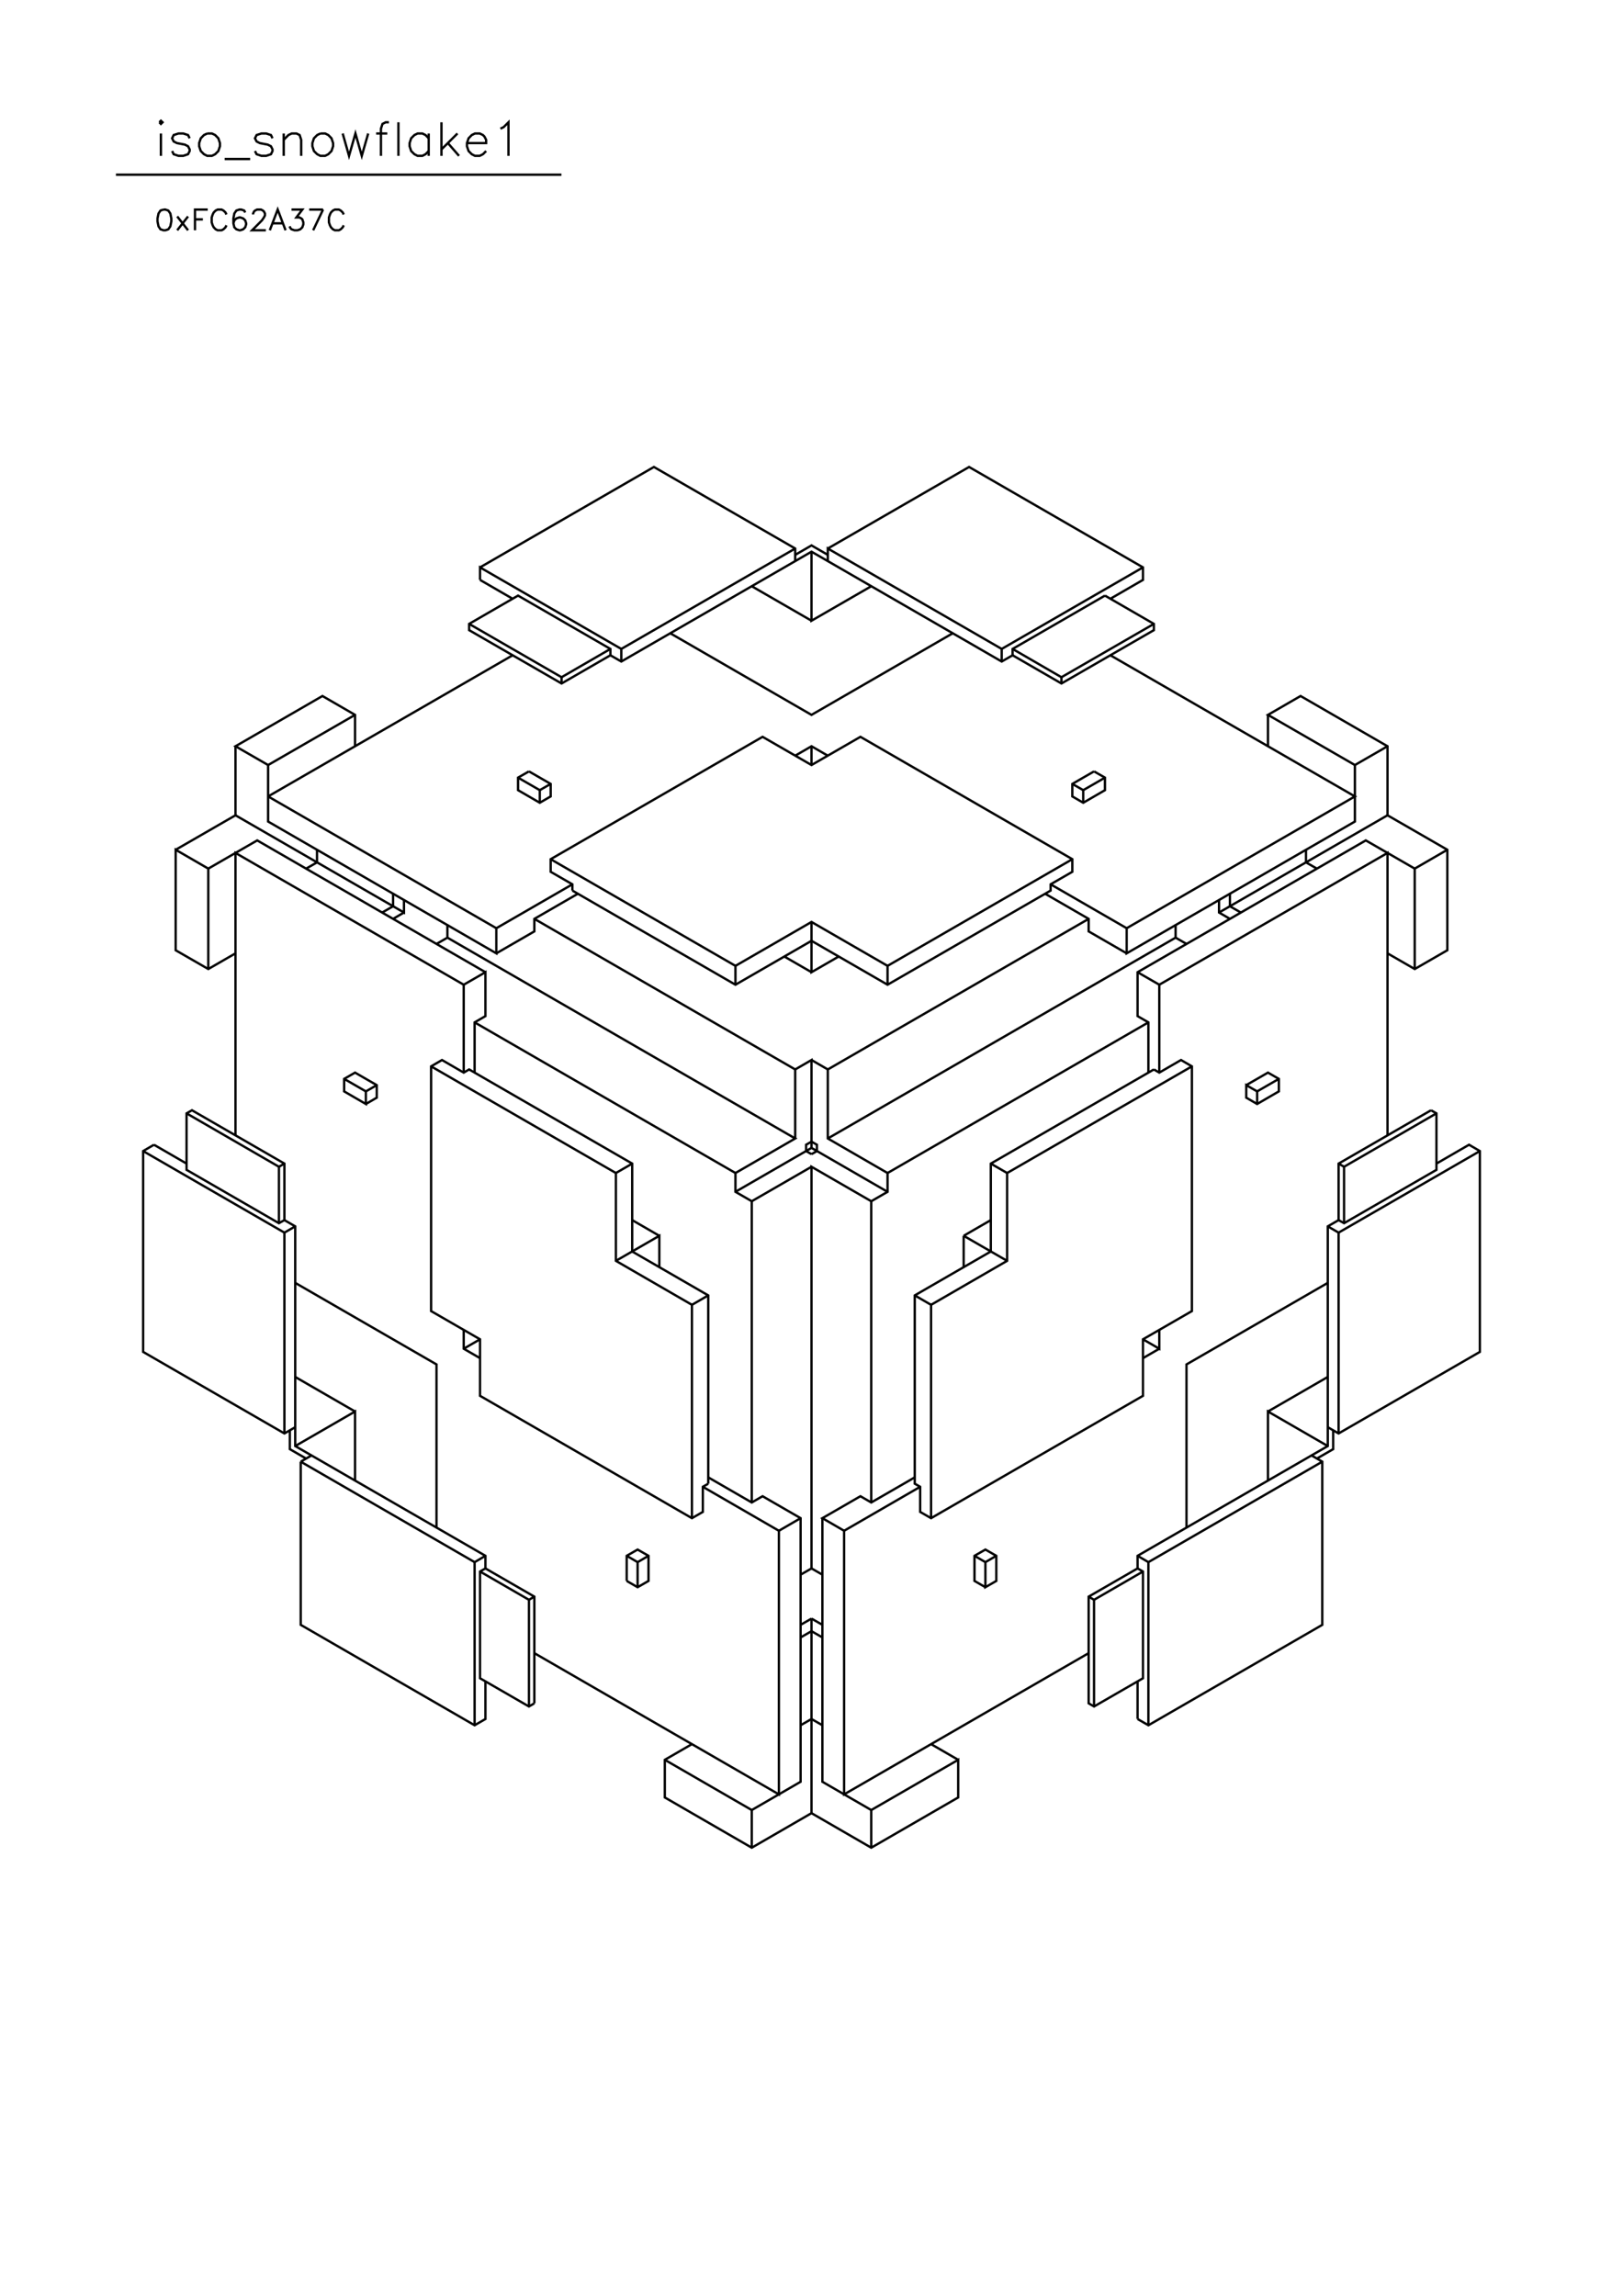 <?xml version="1.0" standalone="no"?>
<svg width="21cm" height="29.7cm" version="1.1" xmlns="http://www.w3.org/2000/svg" viewBox="0.0 0.0 21 29.7">
<path d="M6.211 7.34L8.461 6.041L10.289 7.096L10.289 7.259" stroke-width="0.03" stroke="#000000" fill="none"/>
<path d="M10.289 7.178L10.5 7.056L10.711 7.178" stroke-width="0.03" stroke="#000000" fill="none"/>
<path d="M10.711 7.096L12.539 6.041L14.789 7.34L14.789 7.502L14.367 7.746" stroke-width="0.03" stroke="#000000" fill="none"/>
<path d="M14.297 7.705L13.102 8.395L13.102 8.477L12.961 8.558L10.5 7.137L8.039 8.558L7.898 8.477L7.898 8.395L6.703 7.705L6.07 8.071L6.07 8.152L7.266 8.842L7.898 8.477" stroke-width="0.03" stroke="#000000" fill="none"/>
<path d="M7.898 8.395L7.266 8.761L6.07 8.071" stroke-width="0.03" stroke="#000000" fill="none"/>
<path d="M6.211 7.502L6.211 7.34L8.039 8.395L8.039 8.558" stroke-width="0.03" stroke="#000000" fill="none"/>
<path d="M8.039 8.395L10.289 7.096" stroke-width="0.03" stroke="#000000" fill="none"/>
<path d="M10.5 7.137L10.5 8.03L11.273 7.584" stroke-width="0.03" stroke="#000000" fill="none"/>
<path d="M10.711 7.259L10.711 7.096L12.961 8.395L12.961 8.558" stroke-width="0.03" stroke="#000000" fill="none"/>
<path d="M12.961 8.395L14.789 7.34" stroke-width="0.03" stroke="#000000" fill="none"/>
<path d="M14.297 7.705L14.93 8.071L14.93 8.152L13.734 8.842L13.102 8.477" stroke-width="0.03" stroke="#000000" fill="none"/>
<path d="M13.102 8.395L13.734 8.761L14.93 8.071" stroke-width="0.03" stroke="#000000" fill="none"/>
<path d="M14.367 8.477L17.531 10.303L14.578 12.008L14.578 12.333L17.531 10.628L17.531 9.897L16.406 9.248L16.828 9.004L17.953 9.654L17.953 10.547L18.727 10.993L18.727 12.293L18.305 12.536L17.953 12.333" stroke-width="0.03" stroke="#000000" fill="none"/>
<path d="M18.305 12.536L18.305 11.237L18.727 10.993" stroke-width="0.03" stroke="#000000" fill="none"/>
<path d="M18.305 11.237L17.672 10.872L14.719 12.577L14.719 13.145L14.859 13.226L14.859 13.876" stroke-width="0.03" stroke="#000000" fill="none"/>
<path d="M14.93 13.835L12.82 15.053L12.82 16.19L11.836 16.758L11.836 19.194L11.906 19.234L11.906 19.559L12.047 19.64L14.789 18.057L14.789 17.326L15.422 16.961L15.422 13.795L15.281 13.713L15 13.876L14.93 13.835" stroke-width="0.03" stroke="#000000" fill="none"/>
<path d="M15 13.876L15 12.739L17.953 11.034L17.953 14.688" stroke-width="0.03" stroke="#000000" fill="none"/>
<path d="M18.516 14.363L17.32 15.053L17.32 15.784L17.391 15.824L18.586 15.134L18.586 14.403L18.516 14.363" stroke-width="0.03" stroke="#000000" fill="none"/>
<path d="M18.586 14.403L17.391 15.094L17.391 15.824" stroke-width="0.03" stroke="#000000" fill="none"/>
<path d="M17.32 15.784L17.18 15.865L17.18 18.707L14.719 20.127L14.719 20.29L14.086 20.655L14.086 22.035L14.156 22.076L14.789 21.711L14.789 20.33L14.719 20.29" stroke-width="0.03" stroke="#000000" fill="none"/>
<path d="M14.789 20.33L14.156 20.696L14.086 20.655" stroke-width="0.03" stroke="#000000" fill="none"/>
<path d="M14.156 20.696L14.156 22.076" stroke-width="0.03" stroke="#000000" fill="none"/>
<path d="M14.719 22.238L14.719 21.751" stroke-width="0.03" stroke="#000000" fill="none"/>
<path d="M14.719 22.238L14.859 22.319L17.109 21.02L17.109 18.909L16.969 18.828" stroke-width="0.03" stroke="#000000" fill="none"/>
<path d="M17.039 18.869L17.25 18.747L17.25 18.504" stroke-width="0.03" stroke="#000000" fill="none"/>
<path d="M17.18 18.463L17.32 18.544L19.148 17.489L19.148 14.891L19.008 14.809L18.586 15.053" stroke-width="0.03" stroke="#000000" fill="none"/>
<path d="M19.148 14.891L17.32 15.946L17.18 15.865" stroke-width="0.03" stroke="#000000" fill="none"/>
<path d="M17.32 15.946L17.32 18.544" stroke-width="0.03" stroke="#000000" fill="none"/>
<path d="M17.18 18.707L16.406 18.26L16.406 19.153" stroke-width="0.03" stroke="#000000" fill="none"/>
<path d="M17.109 18.909L14.859 20.209L14.859 22.319" stroke-width="0.03" stroke="#000000" fill="none"/>
<path d="M14.086 21.386L10.922 23.213L10.922 19.803L10.641 19.64L11.133 19.356L11.273 19.437L11.836 19.112" stroke-width="0.03" stroke="#000000" fill="none"/>
<path d="M11.906 19.234L10.922 19.803" stroke-width="0.03" stroke="#000000" fill="none"/>
<path d="M10.641 19.64L10.641 23.05L11.273 23.416L12.398 22.766L12.398 23.253L11.273 23.903L10.5 23.456L9.727 23.903L8.602 23.253L8.602 22.766L8.953 22.563" stroke-width="0.03" stroke="#000000" fill="none"/>
<path d="M8.602 22.766L9.727 23.416L10.359 23.05L10.359 19.64L9.867 19.356L9.727 19.437L9.164 19.112" stroke-width="0.03" stroke="#000000" fill="none"/>
<path d="M9.164 19.194L9.094 19.234L9.094 19.559L8.953 19.64L6.211 18.057L6.211 17.326L5.578 16.961L5.578 13.795L5.719 13.713L6 13.876L6.07 13.835L8.18 15.053L8.18 16.19L9.164 16.758L9.164 19.194" stroke-width="0.03" stroke="#000000" fill="none"/>
<path d="M9.094 19.234L10.078 19.803L10.078 23.213L6.914 21.386" stroke-width="0.03" stroke="#000000" fill="none"/>
<path d="M6.914 22.035L6.844 22.076L6.211 21.711L6.211 20.33L6.281 20.29L6.914 20.655L6.914 22.035" stroke-width="0.03" stroke="#000000" fill="none"/>
<path d="M6.844 22.076L6.844 20.696L6.211 20.33" stroke-width="0.03" stroke="#000000" fill="none"/>
<path d="M6.281 20.29L6.281 20.127L3.82 18.707L3.82 15.865L3.68 15.784L3.68 15.053L2.484 14.363L2.414 14.403L2.414 15.134L3.609 15.824L3.68 15.784" stroke-width="0.03" stroke="#000000" fill="none"/>
<path d="M3.609 15.824L3.609 15.094L2.414 14.403" stroke-width="0.03" stroke="#000000" fill="none"/>
<path d="M1.992 14.809L1.852 14.891L1.852 17.489L3.68 18.544L3.82 18.463" stroke-width="0.03" stroke="#000000" fill="none"/>
<path d="M3.75 18.504L3.75 18.747L3.961 18.869" stroke-width="0.03" stroke="#000000" fill="none"/>
<path d="M3.891 18.909L4.031 18.828" stroke-width="0.03" stroke="#000000" fill="none"/>
<path d="M3.891 18.909L3.891 21.02L6.141 22.319L6.281 22.238L6.281 21.751" stroke-width="0.03" stroke="#000000" fill="none"/>
<path d="M6.141 22.319L6.141 20.209L6.281 20.127" stroke-width="0.03" stroke="#000000" fill="none"/>
<path d="M6.141 20.209L3.891 18.909" stroke-width="0.03" stroke="#000000" fill="none"/>
<path d="M3.82 18.707L4.594 18.26L4.594 19.153" stroke-width="0.03" stroke="#000000" fill="none"/>
<path d="M4.594 18.26L3.82 17.813" stroke-width="0.03" stroke="#000000" fill="none"/>
<path d="M3.68 18.544L3.68 15.946L1.852 14.891" stroke-width="0.03" stroke="#000000" fill="none"/>
<path d="M1.992 14.809L2.414 15.053" stroke-width="0.03" stroke="#000000" fill="none"/>
<path d="M3.047 14.688L3.047 11.034L6 12.739L6.281 12.577L6.281 13.145L6.141 13.226L6.141 13.876" stroke-width="0.03" stroke="#000000" fill="none"/>
<path d="M6 13.876L6 12.739" stroke-width="0.03" stroke="#000000" fill="none"/>
<path d="M6.281 12.577L3.328 10.872L2.695 11.237L2.273 10.993L2.273 12.293L2.695 12.536L3.047 12.333" stroke-width="0.03" stroke="#000000" fill="none"/>
<path d="M2.695 12.536L2.695 11.237" stroke-width="0.03" stroke="#000000" fill="none"/>
<path d="M2.273 10.993L3.047 10.547L5.227 11.805L5.227 11.643" stroke-width="0.03" stroke="#000000" fill="none"/>
<path d="M5.086 11.724L4.945 11.805" stroke-width="0.03" stroke="#000000" fill="none"/>
<path d="M5.086 11.887L5.227 11.805" stroke-width="0.03" stroke="#000000" fill="none"/>
<path d="M5.086 11.724L5.086 11.562" stroke-width="0.03" stroke="#000000" fill="none"/>
<path d="M5.789 11.968L5.789 12.13L5.648 12.211" stroke-width="0.03" stroke="#000000" fill="none"/>
<path d="M5.789 12.13L10.289 14.728L9.516 15.175L9.516 15.418L9.727 15.54L9.727 19.437" stroke-width="0.03" stroke="#000000" fill="none"/>
<path d="M10.078 19.803L10.359 19.64" stroke-width="0.03" stroke="#000000" fill="none"/>
<path d="M10.5 20.29L10.359 20.371" stroke-width="0.03" stroke="#000000" fill="none"/>
<path d="M10.5 20.29L10.5 15.094L11.273 15.54L11.273 19.437" stroke-width="0.03" stroke="#000000" fill="none"/>
<path d="M12.047 19.64L12.047 16.88L11.836 16.758" stroke-width="0.03" stroke="#000000" fill="none"/>
<path d="M12.047 16.88L13.031 16.311L13.031 15.175L15.422 13.795" stroke-width="0.03" stroke="#000000" fill="none"/>
<path d="M16.125 14.038L16.406 13.876L16.547 13.957L16.547 14.119L16.266 14.282L16.125 14.2L16.125 14.038L16.266 14.119L16.266 14.282" stroke-width="0.03" stroke="#000000" fill="none"/>
<path d="M16.266 14.119L16.547 13.957" stroke-width="0.03" stroke="#000000" fill="none"/>
<path d="M17.32 15.053L17.391 15.094" stroke-width="0.03" stroke="#000000" fill="none"/>
<path d="M17.18 16.596L15.352 17.651L15.352 19.762" stroke-width="0.03" stroke="#000000" fill="none"/>
<path d="M14.859 20.209L14.719 20.127" stroke-width="0.03" stroke="#000000" fill="none"/>
<path d="M12.891 20.127L12.75 20.209L12.75 20.533L12.891 20.452L12.891 20.127L12.75 20.046L12.609 20.127L12.609 20.452L12.75 20.533" stroke-width="0.03" stroke="#000000" fill="none"/>
<path d="M12.75 20.209L12.609 20.127" stroke-width="0.03" stroke="#000000" fill="none"/>
<path d="M10.641 20.371L10.5 20.29" stroke-width="0.03" stroke="#000000" fill="none"/>
<path d="M10.5 20.939L10.359 21.02" stroke-width="0.03" stroke="#000000" fill="none"/>
<path d="M10.5 20.939L10.5 23.456" stroke-width="0.03" stroke="#000000" fill="none"/>
<path d="M9.727 23.416L9.727 23.903" stroke-width="0.03" stroke="#000000" fill="none"/>
<path d="M11.273 23.903L11.273 23.416" stroke-width="0.03" stroke="#000000" fill="none"/>
<path d="M12.047 22.563L12.398 22.766" stroke-width="0.03" stroke="#000000" fill="none"/>
<path d="M10.641 22.319L10.5 22.238L10.359 22.319" stroke-width="0.03" stroke="#000000" fill="none"/>
<path d="M10.359 21.183L10.5 21.102L10.641 21.183" stroke-width="0.03" stroke="#000000" fill="none"/>
<path d="M10.641 21.02L10.5 20.939" stroke-width="0.03" stroke="#000000" fill="none"/>
<path d="M8.953 19.64L8.953 16.88L7.969 16.311L7.969 15.175L8.18 15.053" stroke-width="0.03" stroke="#000000" fill="none"/>
<path d="M7.969 15.175L5.578 13.795" stroke-width="0.03" stroke="#000000" fill="none"/>
<path d="M4.875 14.038L4.734 14.119L4.734 14.282L4.453 14.119L4.453 13.957L4.594 13.876L4.875 14.038L4.875 14.2L4.734 14.282" stroke-width="0.03" stroke="#000000" fill="none"/>
<path d="M4.734 14.119L4.453 13.957" stroke-width="0.03" stroke="#000000" fill="none"/>
<path d="M3.68 15.053L3.609 15.094" stroke-width="0.03" stroke="#000000" fill="none"/>
<path d="M3.82 15.865L3.68 15.946" stroke-width="0.03" stroke="#000000" fill="none"/>
<path d="M3.82 16.596L5.648 17.651L5.648 19.762" stroke-width="0.03" stroke="#000000" fill="none"/>
<path d="M6.844 20.696L6.914 20.655" stroke-width="0.03" stroke="#000000" fill="none"/>
<path d="M8.109 20.452L8.109 20.127L8.25 20.046L8.391 20.127L8.391 20.452L8.25 20.533L8.109 20.452" stroke-width="0.03" stroke="#000000" fill="none"/>
<path d="M8.25 20.533L8.25 20.209L8.391 20.127" stroke-width="0.03" stroke="#000000" fill="none"/>
<path d="M8.25 20.209L8.109 20.127" stroke-width="0.03" stroke="#000000" fill="none"/>
<path d="M6.211 17.57L6 17.448L6 17.205" stroke-width="0.03" stroke="#000000" fill="none"/>
<path d="M6 17.448L6.211 17.326" stroke-width="0.03" stroke="#000000" fill="none"/>
<path d="M7.969 16.311L8.531 15.987L8.531 16.393" stroke-width="0.03" stroke="#000000" fill="none"/>
<path d="M8.531 15.987L8.18 15.784" stroke-width="0.03" stroke="#000000" fill="none"/>
<path d="M8.953 16.88L9.164 16.758" stroke-width="0.03" stroke="#000000" fill="none"/>
<path d="M9.727 15.54L10.5 15.094" stroke-width="0.03" stroke="#000000" fill="none"/>
<path d="M10.5 14.931L10.57 14.891L10.57 14.809L10.5 14.769L10.43 14.809L10.43 14.891L10.5 14.931" stroke-width="0.03" stroke="#000000" fill="none"/>
<path d="M10.5 14.85L9.516 15.418" stroke-width="0.03" stroke="#000000" fill="none"/>
<path d="M9.516 15.175L6.141 13.226" stroke-width="0.03" stroke="#000000" fill="none"/>
<path d="M6.422 12.333L6.914 12.049L6.914 11.887L7.477 11.562" stroke-width="0.03" stroke="#000000" fill="none"/>
<path d="M7.406 11.521L7.406 11.44L7.125 11.278L7.125 11.115L9.867 9.532L10.5 9.897L11.133 9.532L13.875 11.115L13.875 11.278L13.594 11.44L13.594 11.521L11.484 12.739L10.5 12.171L9.516 12.739L7.406 11.521" stroke-width="0.03" stroke="#000000" fill="none"/>
<path d="M7.406 11.44L6.422 12.008L6.422 12.333L3.469 10.628L3.469 9.897L3.047 9.654L4.172 9.004L4.594 9.248L4.594 9.654" stroke-width="0.03" stroke="#000000" fill="none"/>
<path d="M4.594 9.248L3.469 9.897" stroke-width="0.03" stroke="#000000" fill="none"/>
<path d="M3.469 10.303L6.633 8.477" stroke-width="0.03" stroke="#000000" fill="none"/>
<path d="M7.266 8.761L7.266 8.842" stroke-width="0.03" stroke="#000000" fill="none"/>
<path d="M6.844 9.979L6.703 10.06L6.703 10.222L6.984 10.385L7.125 10.303L7.125 10.141L6.844 9.979" stroke-width="0.03" stroke="#000000" fill="none"/>
<path d="M6.703 10.06L6.984 10.222L6.984 10.385" stroke-width="0.03" stroke="#000000" fill="none"/>
<path d="M6.984 10.222L7.125 10.141" stroke-width="0.03" stroke="#000000" fill="none"/>
<path d="M7.125 11.115L9.516 12.495L9.516 12.739" stroke-width="0.03" stroke="#000000" fill="none"/>
<path d="M9.516 12.495L10.5 11.927L11.484 12.495L11.484 12.739" stroke-width="0.03" stroke="#000000" fill="none"/>
<path d="M11.484 12.495L13.875 11.115" stroke-width="0.03" stroke="#000000" fill="none"/>
<path d="M13.594 11.44L14.578 12.008" stroke-width="0.03" stroke="#000000" fill="none"/>
<path d="M14.578 12.333L14.086 12.049L14.086 11.887L13.523 11.562" stroke-width="0.03" stroke="#000000" fill="none"/>
<path d="M14.086 11.887L10.711 13.835L10.711 14.728L11.484 15.175L11.484 15.418L11.273 15.54" stroke-width="0.03" stroke="#000000" fill="none"/>
<path d="M11.484 15.418L10.5 14.85L10.5 13.713L10.289 13.835L10.289 14.728" stroke-width="0.03" stroke="#000000" fill="none"/>
<path d="M10.711 14.728L15.211 12.13L15.352 12.211" stroke-width="0.03" stroke="#000000" fill="none"/>
<path d="M15.211 12.13L15.211 11.968" stroke-width="0.03" stroke="#000000" fill="none"/>
<path d="M15.773 11.805L17.953 10.547" stroke-width="0.03" stroke="#000000" fill="none"/>
<path d="M17.531 9.897L17.953 9.654" stroke-width="0.03" stroke="#000000" fill="none"/>
<path d="M16.406 9.654L16.406 9.248" stroke-width="0.03" stroke="#000000" fill="none"/>
<path d="M16.898 10.993L16.898 11.156L17.039 11.237" stroke-width="0.03" stroke="#000000" fill="none"/>
<path d="M16.055 11.805L15.914 11.724L15.914 11.562" stroke-width="0.03" stroke="#000000" fill="none"/>
<path d="M15.773 11.643L15.773 11.805L15.914 11.887" stroke-width="0.03" stroke="#000000" fill="none"/>
<path d="M15 12.739L14.719 12.577" stroke-width="0.03" stroke="#000000" fill="none"/>
<path d="M14.859 13.226L11.484 15.175" stroke-width="0.03" stroke="#000000" fill="none"/>
<path d="M12.469 15.987L12.82 15.784" stroke-width="0.03" stroke="#000000" fill="none"/>
<path d="M12.469 15.987L12.469 16.393" stroke-width="0.03" stroke="#000000" fill="none"/>
<path d="M12.469 15.987L13.031 16.311" stroke-width="0.03" stroke="#000000" fill="none"/>
<path d="M13.031 15.175L12.82 15.053" stroke-width="0.03" stroke="#000000" fill="none"/>
<path d="M10.711 13.835L10.5 13.713" stroke-width="0.03" stroke="#000000" fill="none"/>
<path d="M10.289 13.835L6.914 11.887" stroke-width="0.03" stroke="#000000" fill="none"/>
<path d="M6.422 12.008L3.469 10.303" stroke-width="0.03" stroke="#000000" fill="none"/>
<path d="M3.047 10.547L3.047 9.654" stroke-width="0.03" stroke="#000000" fill="none"/>
<path d="M4.102 10.993L4.102 11.156L3.961 11.237" stroke-width="0.03" stroke="#000000" fill="none"/>
<path d="M6.211 7.502L6.633 7.746" stroke-width="0.03" stroke="#000000" fill="none"/>
<path d="M8.672 8.192L10.5 9.248L12.328 8.192" stroke-width="0.03" stroke="#000000" fill="none"/>
<path d="M13.734 8.761L13.734 8.842" stroke-width="0.03" stroke="#000000" fill="none"/>
<path d="M14.156 9.979L13.875 10.141L13.875 10.303L14.016 10.385L14.297 10.222L14.297 10.06L14.156 9.979" stroke-width="0.03" stroke="#000000" fill="none"/>
<path d="M14.297 10.06L14.016 10.222L14.016 10.385" stroke-width="0.03" stroke="#000000" fill="none"/>
<path d="M14.016 10.222L13.875 10.141" stroke-width="0.03" stroke="#000000" fill="none"/>
<path d="M10.711 9.776L10.5 9.654L10.289 9.776" stroke-width="0.03" stroke="#000000" fill="none"/>
<path d="M10.5 9.654L10.5 9.897" stroke-width="0.03" stroke="#000000" fill="none"/>
<path d="M10.5 8.03L9.727 7.584" stroke-width="0.03" stroke="#000000" fill="none"/>
<path d="M10.5 11.927L10.5 12.577L10.852 12.374" stroke-width="0.03" stroke="#000000" fill="none"/>
<path d="M10.5 12.577L10.148 12.374" stroke-width="0.03" stroke="#000000" fill="none"/>
<path d="M14.789 17.326L15 17.448L15 17.205" stroke-width="0.03" stroke="#000000" fill="none"/>
<path d="M15 17.448L14.789 17.57" stroke-width="0.03" stroke="#000000" fill="none"/>
<path d="M16.406 18.26L17.18 17.813" stroke-width="0.03" stroke="#000000" fill="none"/>
<path d="M7.264 2.26L1.5 2.26" stroke-width="0.03" stroke="#000000" fill="none"/>
<path d="M2.082 2.016L2.082 1.727" stroke-width="0.03" stroke="#000000" fill="none"/>
<path d="M2.062 1.582L2.082 1.603L2.103 1.582L2.082 1.562L2.062 1.582" stroke-width="0.03" stroke="#000000" fill="none"/>
<path d="M2.227 1.954L2.247 1.995L2.309 2.016L2.371 2.016L2.433 1.995L2.454 1.954L2.454 1.933L2.433 1.892L2.392 1.871L2.289 1.851L2.247 1.83L2.227 1.789L2.247 1.747L2.309 1.727L2.371 1.727L2.433 1.747L2.454 1.789" stroke-width="0.03" stroke="#000000" fill="none"/>
<path d="M2.681 1.727L2.639 1.747L2.598 1.789L2.577 1.851L2.577 1.892L2.598 1.954L2.639 1.995L2.681 2.016L2.742 2.016L2.784 1.995L2.825 1.954L2.846 1.892L2.846 1.851L2.825 1.789L2.784 1.747L2.742 1.727L2.681 1.727" stroke-width="0.03" stroke="#000000" fill="none"/>
<path d="M2.907 2.057L3.237 2.057" stroke-width="0.03" stroke="#000000" fill="none"/>
<path d="M3.299 1.954L3.32 1.995L3.382 2.016L3.444 2.016L3.506 1.995L3.526 1.954L3.526 1.933L3.506 1.892L3.464 1.871L3.361 1.851L3.32 1.83L3.299 1.789L3.32 1.747L3.382 1.727L3.444 1.727L3.506 1.747L3.526 1.789" stroke-width="0.03" stroke="#000000" fill="none"/>
<path d="M3.671 1.809L3.732 1.747L3.774 1.727L3.836 1.727L3.877 1.747L3.897 1.809L3.897 2.016" stroke-width="0.03" stroke="#000000" fill="none"/>
<path d="M3.671 2.016L3.671 1.727" stroke-width="0.03" stroke="#000000" fill="none"/>
<path d="M4.145 1.727L4.104 1.747L4.062 1.789L4.042 1.851L4.042 1.892L4.062 1.954L4.104 1.995L4.145 2.016L4.207 2.016L4.248 1.995L4.289 1.954L4.31 1.892L4.31 1.851L4.289 1.789L4.248 1.747L4.207 1.727L4.145 1.727" stroke-width="0.03" stroke="#000000" fill="none"/>
<path d="M4.434 1.727L4.516 2.016L4.599 1.727L4.681 2.016L4.764 1.727" stroke-width="0.03" stroke="#000000" fill="none"/>
<path d="M4.867 1.727L5.011 1.727" stroke-width="0.03" stroke="#000000" fill="none"/>
<path d="M5.032 1.582L4.99 1.582L4.949 1.603L4.929 1.665L4.929 2.016" stroke-width="0.03" stroke="#000000" fill="none"/>
<path d="M5.155 2.016L5.155 1.582" stroke-width="0.03" stroke="#000000" fill="none"/>
<path d="M5.547 1.727L5.547 2.016" stroke-width="0.03" stroke="#000000" fill="none"/>
<path d="M5.547 1.954L5.506 1.995L5.465 2.016L5.403 2.016L5.362 1.995L5.32 1.954L5.3 1.892L5.3 1.851L5.32 1.789L5.362 1.747L5.403 1.727L5.465 1.727L5.506 1.747L5.547 1.789" stroke-width="0.03" stroke="#000000" fill="none"/>
<path d="M5.712 1.933L5.919 1.727" stroke-width="0.03" stroke="#000000" fill="none"/>
<path d="M5.795 1.851L5.939 2.016" stroke-width="0.03" stroke="#000000" fill="none"/>
<path d="M6.042 1.851L6.29 1.851L6.29 1.809L6.269 1.768L6.249 1.747L6.207 1.727L6.145 1.727L6.104 1.747L6.063 1.789L6.042 1.851L6.042 1.892L6.063 1.954L6.104 1.995L6.145 2.016L6.207 2.016L6.249 1.995L6.29 1.954" stroke-width="0.03" stroke="#000000" fill="none"/>
<path d="M6.579 2.016L6.579 1.582L6.517 1.644L6.475 1.665" stroke-width="0.03" stroke="#000000" fill="none"/>
<path d="M5.712 1.582L5.712 2.016" stroke-width="0.03" stroke="#000000" fill="none"/>
<path d="M4.447 2.775L4.435 2.749L4.409 2.724L4.384 2.711L4.333 2.711L4.307 2.724L4.282 2.749L4.269 2.775L4.256 2.813L4.256 2.877L4.269 2.915L4.282 2.94L4.307 2.966L4.333 2.979L4.384 2.979L4.409 2.966L4.435 2.94L4.447 2.915" stroke-width="0.03" stroke="#000000" fill="none"/>
<path d="M4.18 2.711L4.052 2.979" stroke-width="0.03" stroke="#000000" fill="none"/>
<path d="M4.001 2.711L4.18 2.711" stroke-width="0.03" stroke="#000000" fill="none"/>
<path d="M3.772 2.711L3.912 2.711L3.835 2.813L3.874 2.813L3.899 2.826L3.912 2.838L3.925 2.877L3.925 2.902L3.912 2.94L3.886 2.966L3.848 2.979L3.81 2.979L3.772 2.966L3.759 2.953L3.746 2.928" stroke-width="0.03" stroke="#000000" fill="none"/>
<path d="M3.695 2.979L3.593 2.711L3.491 2.979" stroke-width="0.03" stroke="#000000" fill="none"/>
<path d="M3.44 2.979L3.262 2.979L3.389 2.851L3.415 2.813L3.428 2.787L3.428 2.762L3.415 2.736L3.402 2.724L3.377 2.711L3.326 2.711L3.3 2.724L3.287 2.736L3.275 2.762L3.275 2.775" stroke-width="0.03" stroke="#000000" fill="none"/>
<path d="M3.173 2.749L3.16 2.724L3.122 2.711L3.096 2.711L3.058 2.724L3.032 2.762L3.02 2.826L3.02 2.889L3.032 2.94L3.058 2.966L3.096 2.979L3.109 2.979L3.147 2.966L3.173 2.94L3.185 2.902L3.185 2.889L3.173 2.851L3.147 2.826L3.109 2.813L3.096 2.813L3.058 2.826L3.032 2.851L3.02 2.889" stroke-width="0.03" stroke="#000000" fill="none"/>
<path d="M2.93 2.915L2.918 2.94L2.892 2.966L2.867 2.979L2.816 2.979L2.79 2.966L2.765 2.94L2.752 2.915L2.739 2.877L2.739 2.813L2.752 2.775L2.765 2.749L2.79 2.724L2.816 2.711L2.867 2.711L2.892 2.724L2.918 2.749L2.93 2.775" stroke-width="0.03" stroke="#000000" fill="none"/>
<path d="M2.688 2.711L2.523 2.711L2.523 2.979" stroke-width="0.03" stroke="#000000" fill="none"/>
<path d="M2.433 2.979L2.293 2.8" stroke-width="0.03" stroke="#000000" fill="none"/>
<path d="M2.433 2.8L2.293 2.979" stroke-width="0.03" stroke="#000000" fill="none"/>
<path d="M2.523 2.838L2.625 2.838" stroke-width="0.03" stroke="#000000" fill="none"/>
<path d="M2.115 2.711L2.076 2.724L2.051 2.762L2.038 2.826L2.038 2.864L2.051 2.928L2.076 2.966L2.115 2.979L2.14 2.979L2.178 2.966L2.204 2.928L2.217 2.864L2.217 2.826L2.204 2.762L2.178 2.724L2.14 2.711L2.115 2.711" stroke-width="0.03" stroke="#000000" fill="none"/>
<path d="M3.53 2.889L3.657 2.889" stroke-width="0.03" stroke="#000000" fill="none"/>
</svg>

